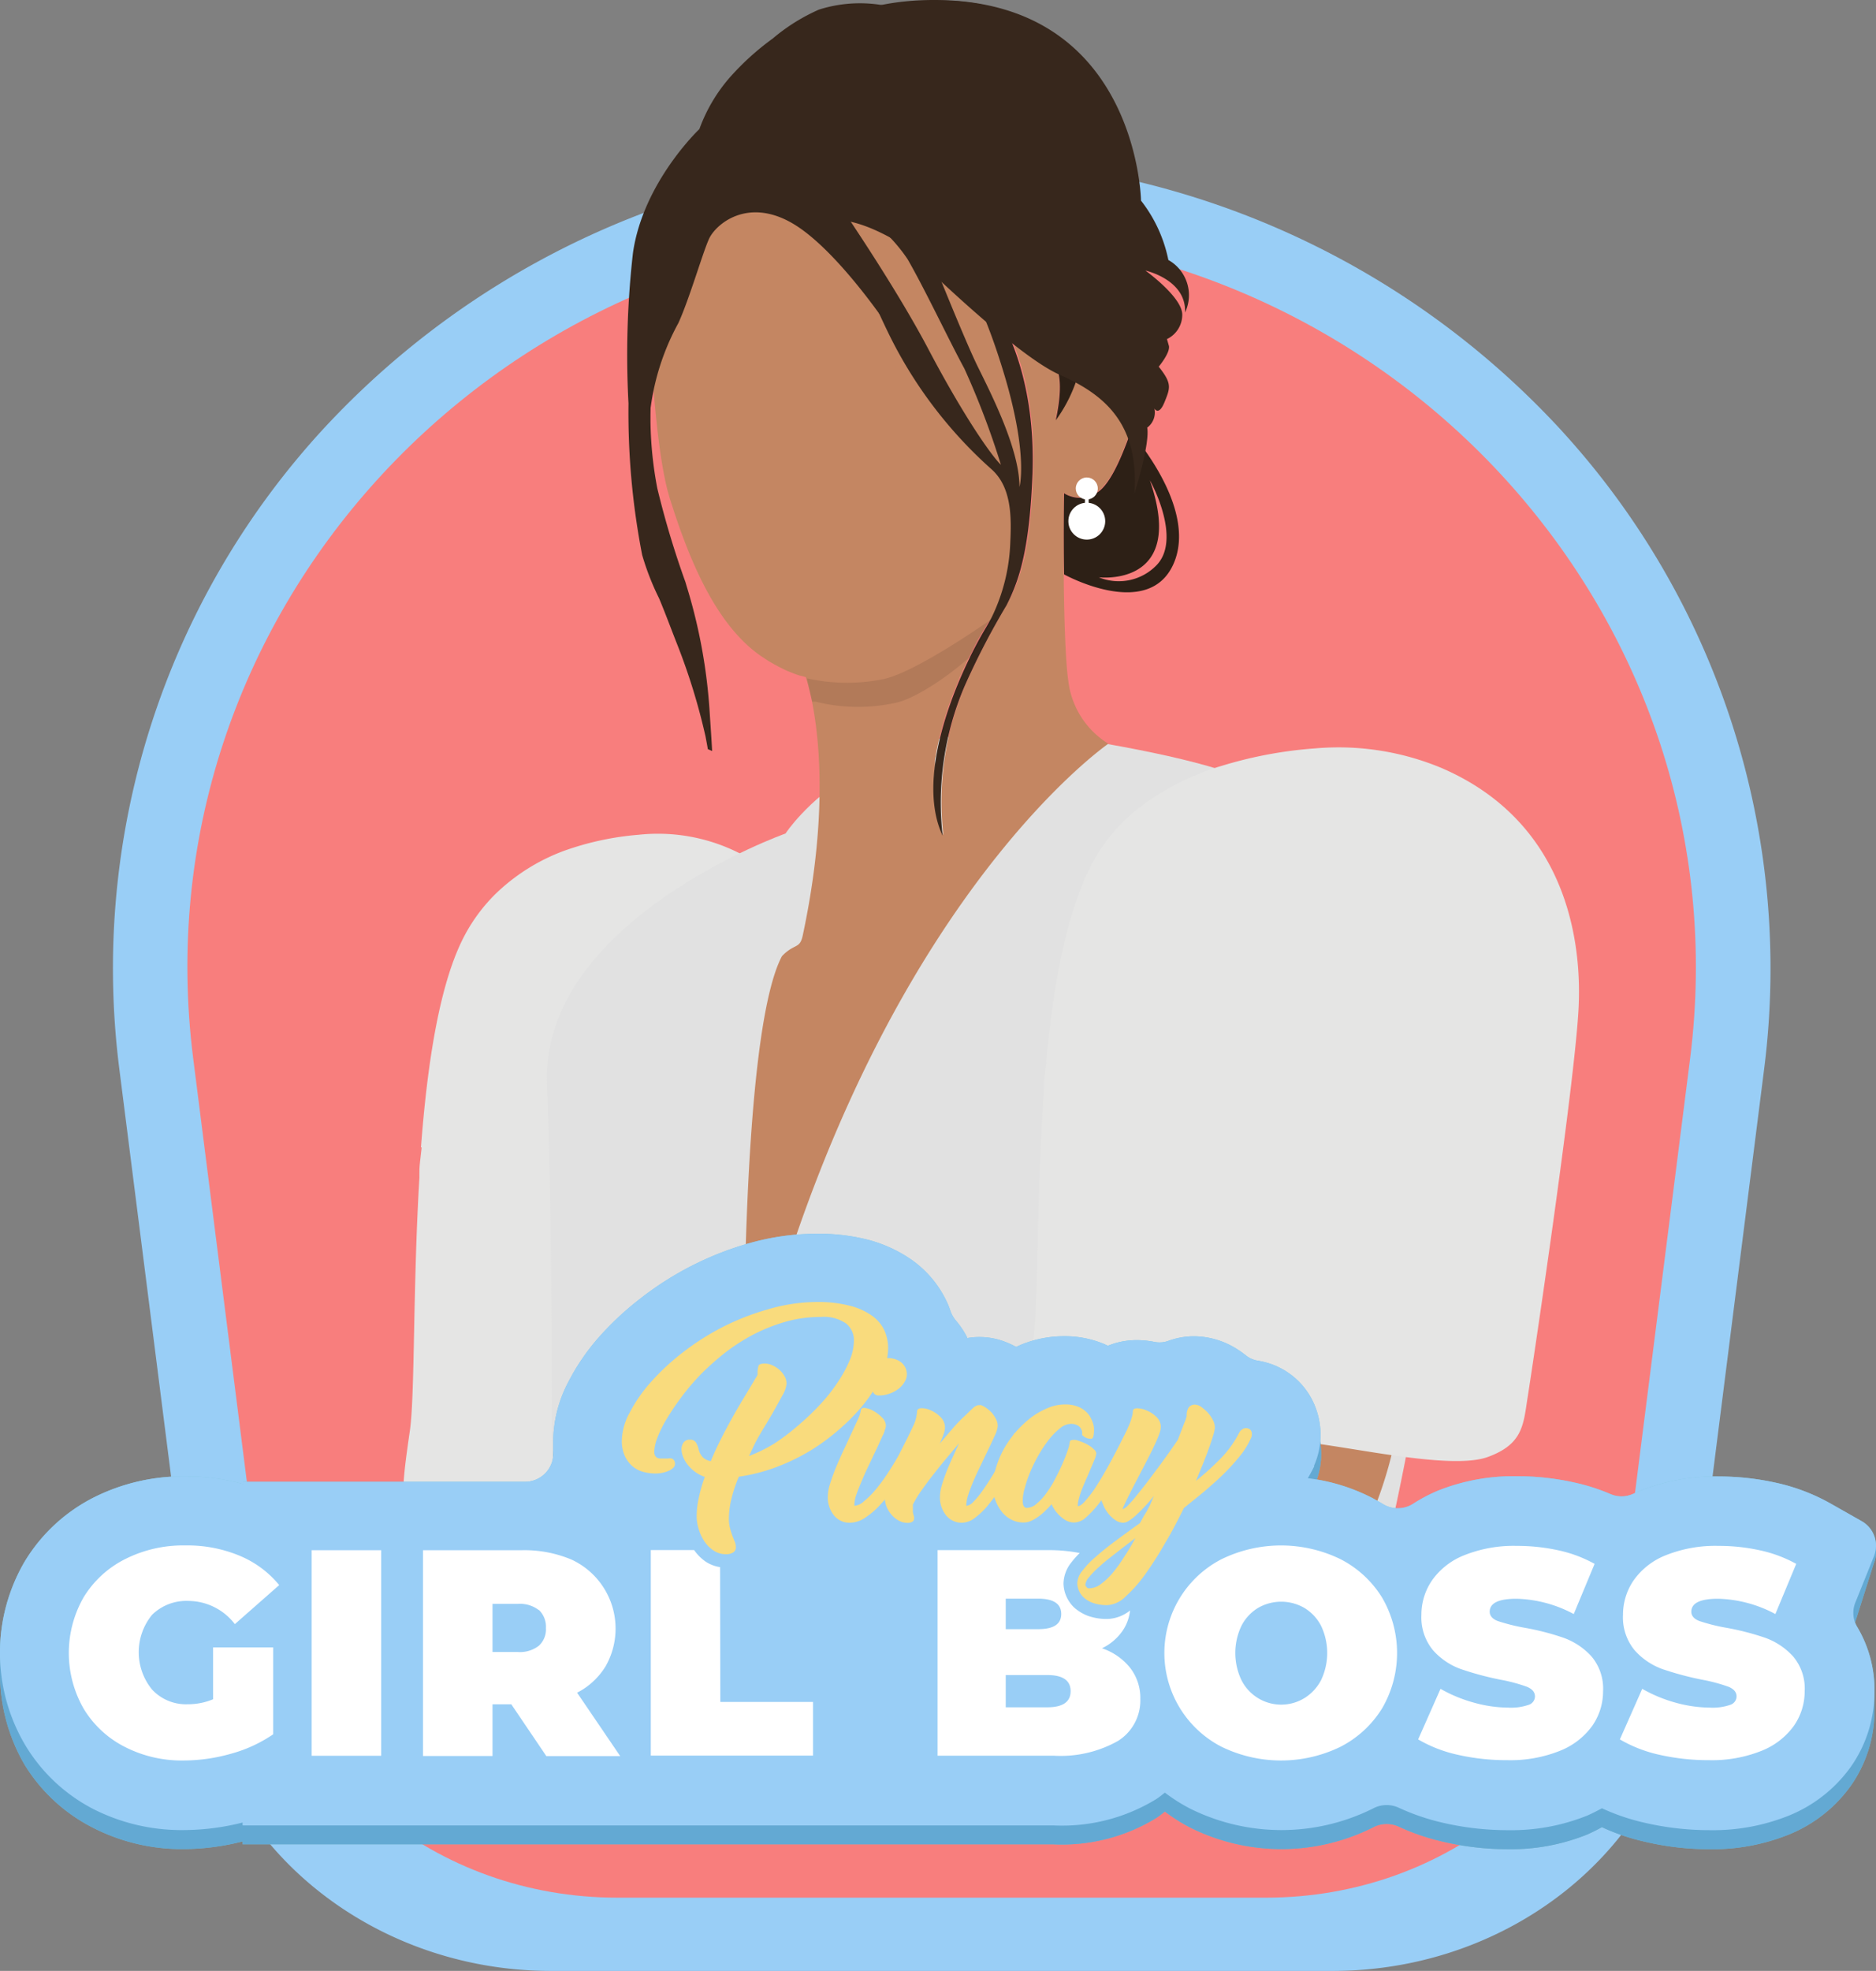 <svg xmlns="http://www.w3.org/2000/svg" width="167.019" height="175.363" viewBox="0 0 167.019 175.363">
  <rect x="0" y="0" width="167.019" height="175.363" fill="#808080" stroke="none"/>
  <g id="PGN_Logo_Main" data-name="PGN Logo_Main" transform="translate(-0.011 0.005)">
    <g id="Layer_1" data-name="Layer 1" transform="translate(0.011 -0.005)">
      <path id="Path_414" data-name="Path 414" d="M138.824,37.983a74.991,74.991,0,0,0-110.569,0A70.855,70.855,0,0,0,10.307,94.521l6.921,54.464c1.846,14.782,15.473,25.943,31.544,25.943h69.545c16.123,0,29.7-11.151,31.564-25.932l6.9-54.454a70.855,70.855,0,0,0-17.959-56.558Z" transform="translate(0.297 0.436)" fill="#99cef6"/>
      <path id="Path_415" data-name="Path 415" d="M112.214,168.209H54.449c-16.123,0-29.687-11.14-31.564-25.922L16.7,93.527C11.755,54.442,42.989,20,83.332,20h0c40.353,0,71.587,34.484,66.636,73.568l-6.189,48.76C141.912,157.068,128.347,168.209,112.214,168.209Z" transform="translate(0.499 0.636)" fill="#f87e7d"/>
      <path id="Path_416" data-name="Path 416" d="M63,123.3l-2.95,14.256H38.392a91.052,91.052,0,0,0,1.032-9.923L38,125.167Z" transform="translate(1.187 3.892)" fill="#c48662"/>
      <path id="Path_417" data-name="Path 417" d="M74.719,95.16c-.309,7.025-3.342,31.977-3.652,34.442s-.309,4.229-2.878,5.385c-2.063.908-6.622-.093-10.46-.846-1.032-.2-1.981-.382-2.826-.5-2.331-.34-7.52-.32-11.862-.34a51.729,51.729,0,0,1-6.715-.237c-1.857-.485-1.785-2.125-.928-7.994.464-3.167.268-12.791.856-22.59a2.249,2.249,0,0,1,0-.248.887.887,0,0,1,0-.165c0-.062,0-.113,0-.186,0-.444.1-1.135.2-2.063h-.062c.567-7.489,1.661-14.751,3.94-18.959a15.2,15.2,0,0,1,2.63-3.528h0a17.453,17.453,0,0,1,6.189-3.909A25.871,25.871,0,0,1,55.791,72a16.05,16.05,0,0,1,9.129,1.733C73.884,78.522,74.987,89.136,74.719,95.16Z" transform="translate(1.087 2.272)" fill="#e5e5e4"/>
      <path id="Path_418" data-name="Path 418" d="M68.459,72.166S46.643,79.9,47.22,94.467c.65,16.5.382,44.985.382,44.985l73.506-.072s9.861-38.465,5.085-58.312c-9.572-12.223-14.709-14.534-32.524-17.453S68.459,72.166,68.459,72.166Z" transform="translate(1.477 1.995)" fill="#e1e1e1"/>
      <path id="Path_419" data-name="Path 419" d="M121.132,124.738a37.136,37.136,0,0,1-2.28,6.9c-.547,1.32-1.578,3.456-2.754,5.828H93.91c2.063-5.921,4.539-13.647,4.539-13.647a65.52,65.52,0,0,0,7.107.206c4.6,0,10.109,0,12.585.289C119.038,124.408,120.059,124.563,121.132,124.738Z" transform="translate(2.949 3.908)" fill="#c48662"/>
      <path id="Path_420" data-name="Path 420" d="M69.46,82.433c-.268,1.279-.712.681-1.857,1.867-3.868,7.324-3.373,41.168-3.373,41.168C74.546,80.577,96.662,65.4,96.662,65.4A7.623,7.623,0,0,1,93.1,59.822c-.279-1.846-.382-6.334-.413-9.531V43.07a2.661,2.661,0,0,0,2.826,0c1.124-.547,2.2-2.857,3.095-5.446a32.686,32.686,0,0,0,1.372-3.476,8.954,8.954,0,0,0,.34-1.888A25.788,25.788,0,0,1,94.609,30.2a10.233,10.233,0,0,0-.588,2.063,13.09,13.09,0,0,1-2.063,4.312c0-.165.8-3.291,0-4.828a7.221,7.221,0,0,1-.815-3.095h0a24.272,24.272,0,0,1-6.189-4.25c1.124,1.166,5.364,6.282,5.023,16.793-.206,6.53-1.032,9.366-2.311,11.77h0a66.782,66.782,0,0,0-3.744,7.221,26.366,26.366,0,0,0-1.95,13.338,10.253,10.253,0,0,1-.815-4.683,2.524,2.524,0,0,1,0-.279v-.392l.062-.64v-.547a1.3,1.3,0,0,1,.072-.454l.062-.413.155-.753c.072-.34.155-.67.248-1.032s.113-.444.175-.671l.248-.8h0l.217-.66c.1-.289.2-.567.3-.846s.206-.547.32-.815l.217-.547a1.723,1.723,0,0,0,.083-.206l.155-.361c.279-.64.557-1.248.846-1.826l.279-.567h0a20.866,20.866,0,0,1,1.155-2.063c.175-.3.351-.609.505-.918-3.352,2.558-7.7,4.858-9.872,5.3a14.555,14.555,0,0,1-6.7,0S72.689,67.311,69.46,82.433Z" transform="translate(2.013 0.774)" fill="#c48662"/>
      <path id="Path_421" data-name="Path 421" d="M94.4,28.346c1.929.237,3.848.33,5.8,2.919a8.4,8.4,0,0,1,.67,1.032m-13.606.846c-2.063-7.076-3.786-8.9-3.786-8.9L80.5,22c.093.237,3.095,7.819,4.312,10.253s3.744,7.324,3.744,10.666c0,0,.794-2.744-1.3-9.82Zm-3.59-.732C82.339,29.976,78,21.332,76.449,18.66a16.5,16.5,0,0,0-6.189-5.89s7.066,12.1,10.181,17.99,5.591,9.438,6.447,10.222a72.2,72.2,0,0,0-3.218-8.613Z" transform="translate(2.204 0.408)" fill="none"/>
      <path id="Path_422" data-name="Path 422" d="M88.34,47.921a16.432,16.432,0,0,1-1.63,6.6,32.225,32.225,0,0,1-9.872,5.312,12.378,12.378,0,0,1-6.7,0h0l-.464-.134-.268-.062-.3-.1-.609-.237-.34-.144-.4-.2c-.113-.062-.237-.113-.351-.186l-.186-.093h0l-.3-.175c-.155-.083-.32-.186-.474-.289l-.485-.32c-4.033-2.806-6.406-8.634-8.087-14-.815-2.589-1.3-7.334-1.589-11.532,0-1.434.093-2.868.227-4.3a22.126,22.126,0,0,1,2.507-8.046c1.155-2.218,2.579-4.673,5.158-5.333a5.24,5.24,0,0,1,5.075,1.444,28.553,28.553,0,0,1,5.446,7.448c1.176,2.063,2.063,4.322,3.167,6.457a39.269,39.269,0,0,0,8.809,11.347C88.474,43.041,88.443,45.7,88.34,47.921Z" transform="translate(1.763 0.463)" fill="#c48662"/>
      <path id="Path_423" data-name="Path 423" d="M68.5,17.568l6.189-2.238s6.932,6.695,7.221,6.9,2.393.392,2.744,1.981,3.095,7.1,3.548,9.036,1.155,9.872.887,10.46-5.261-1.454-5.261-1.454Z" transform="translate(2.148 0.488)" fill="#c48662"/>
      <path id="Path_424" data-name="Path 424" d="M61.09,64.58l.382.165" transform="translate(1.915 2.041)" fill="none"/>
      <path id="Path_425" data-name="Path 425" d="M86.928,40.942c-.856-.784-3.342-4.322-6.447-10.222S70.3,12.73,70.3,12.73a16.5,16.5,0,0,1,6.189,5.89c1.558,2.672,5.9,11.347,7.221,13.75A72.208,72.208,0,0,1,86.928,40.942Z" transform="translate(2.205 0.406)" fill="none"/>
      <path id="Path_426" data-name="Path 426" d="M88.246,42.641c0-3.363-2.507-8.252-3.724-10.728S80.3,21.9,80.21,21.66L83.181,23.9s1.681,1.826,3.786,8.9S88.246,42.641,88.246,42.641Z" transform="translate(2.517 0.688)" fill="none"/>
      <path id="Path_427" data-name="Path 427" d="M83.67,32.37C82.339,29.936,78,21.292,76.449,18.62a16.5,16.5,0,0,0-6.189-5.89s7.066,12.1,10.181,17.99,5.591,9.438,6.447,10.222A72.207,72.207,0,0,0,83.67,32.37Zm3.59.732c-2.063-7.076-3.786-8.9-3.786-8.9L80.5,21.962c.093.237,3.095,7.819,4.312,10.253s3.744,7.365,3.744,10.707C88.559,42.923,89.353,40.179,87.259,33.1Z" transform="translate(2.204 0.406)" fill="none"/>
      <path id="Path_428" data-name="Path 428" d="M99.238,16.008h0c-.959-2.383-.609-4.126-2.641-7.912C94.039,3.31,87.314-1.569,77.411.556a12.069,12.069,0,0,0-6.189.289A16.835,16.835,0,0,0,67.1,3.423a23.509,23.509,0,0,0-3.817,3.456,14.493,14.493,0,0,0-2.713,4.6s-5,4.714-5.911,11a80.461,80.461,0,0,0-.4,13.41,66.307,66.307,0,0,0,1.217,13.482,23.364,23.364,0,0,0,1.506,3.858c.547,1.3,1.032,2.62,1.547,3.93a55.619,55.619,0,0,1,2.589,8.366c.072.382.144.753.206,1.124l.382.165c-.062-1.145-.144-2.29-.217-3.414a48.151,48.151,0,0,0-2.063-11.285l-.1-.34a80.458,80.458,0,0,1-2.5-8.324,33.628,33.628,0,0,1-.609-5.931V32.77a11.347,11.347,0,0,1,.062-1.867,21.971,21.971,0,0,1,2.207-8.128c1.155-2.218,3.095-6.107,5.642-6.767A5.24,5.24,0,0,1,69.2,17.452a24.292,24.292,0,0,1,5.426,6.5c1.176,2.063,2.063,4.322,3.167,6.468A39.2,39.2,0,0,0,86.6,41.765c1.785,1.609,1.754,4.281,1.65,6.488a16.5,16.5,0,0,1-1.63,6.612c-.155.309-.33.619-.505.918-2.486,4.126-6.447,13.111-3.889,18.567a26.366,26.366,0,0,1,1.95-13.286,66.784,66.784,0,0,1,3.744-7.221h0c1.228-2.4,2.063-5.24,2.311-11.77.34-10.511-3.9-15.628-5.024-16.793a24.272,24.272,0,0,0,6.189,4.25h0l.65.289L94.586,30.9l.32.134A25.788,25.788,0,0,0,100.62,33.1h.206q.279,0,.5-.433M80.99,31.12c-3.095-5.89-8.252-13.338-8.252-13.338A14.668,14.668,0,0,1,79.1,23.043c1.547,2.672,3.724,7.293,5.054,9.727a72.205,72.205,0,0,1,3.26,8.572C86.581,40.558,84.1,37.02,80.99,31.12ZM87.768,33.5c2.094,7.076,1.3,9.82,1.3,9.82,0-3.363-2.507-8.252-3.724-10.728s-4.219-10.016-4.312-10.253L84,24.58S85.663,26.426,87.768,33.5Z" transform="translate(1.695 0.007)" fill="#37271c"/>
      <path id="Path_429" data-name="Path 429" d="M93.66,27.87c1.929.237,3.848.33,5.8,2.919a8.4,8.4,0,0,1,.67,1.032" transform="translate(2.941 0.884)" fill="none"/>
      <path id="Path_430" data-name="Path 430" d="M80.64,18.76c2.476,3.713,6.787,5.921,9.9,8.252a7,7,0,0,0,3.528,1.2" transform="translate(2.531 0.597)" fill="none"/>
      <path id="Path_431" data-name="Path 431" d="M80.52,5.91A47.925,47.925,0,0,1,88.69,10.8c4.188,3.095,7.221,4.425,8.737,4.776l1.032.248" transform="translate(2.527 0.192)" fill="none"/>
      <path id="Path_432" data-name="Path 432" d="M77.5,28.9s-4.714-7.128-8.727-9.438-6.818.124-7.4,1.423-1.733,5.312-2.723,7.479a21.507,21.507,0,0,0-2.641,10.955c.144,5.931-.33-6.014-.392-6.261s0-10.759,0-10.759,6.437-8.5,7.148-8.861,2.063-1.3,2.238-1.3,13.575,5.5,14.73,7.561a20.951,20.951,0,0,1,1.568,3.548s-5.436-4.374-8.985-4.033c0,0,3.311,2.734,3.9,4.5S77.5,28.9,77.5,28.9Z" transform="translate(1.741 0.388)" fill="#37271c"/>
      <path id="Path_433" data-name="Path 433" d="M97.772,37.26c-.908,2.589-1.981,4.9-3.095,5.446a2.661,2.661,0,0,1-2.826,0s-.062,3.4,0,7.221c0,0,7.458,4.126,9.727-.9S97.772,37.26,97.772,37.26ZM100.1,49.092a4.683,4.683,0,0,1-5.158,1.093s7.86.949,4.549-8.624C99.629,41.778,102.321,46.76,100.1,49.092Z" transform="translate(2.883 1.18)" fill="#2d2016"/>
      <path id="Path_434" data-name="Path 434" d="M93.728,30.064a10.234,10.234,0,0,0-.588,2.063l.268-2.2Z" transform="translate(2.925 0.949)" fill="none"/>
      <path id="Path_435" data-name="Path 435" d="M93.816,30.107l-.588,2.063a13.09,13.09,0,0,1-2.063,4.312c0-.165.8-3.291,0-4.828a7.221,7.221,0,0,1-.815-3.095l.65.289Z" transform="translate(2.837 0.905)" fill="#2d2016"/>
      <path id="Path_436" data-name="Path 436" d="M91.1,36.24h0" transform="translate(2.86 1.147)" fill="none"/>
      <path id="Path_437" data-name="Path 437" d="M68.06,15.337s5.158,0,8,3.012a17.506,17.506,0,0,0,4.508,3.775l6.189-2.342s0-5.24.217-6.189-1.6-2.476-1.939-2.744S84.812,9.818,80.552,9s-8.83-1.826-9.872-1.228S68.06,15.337,68.06,15.337Z" transform="translate(2.134 0.245)" fill="#37271c"/>
      <path id="Path_438" data-name="Path 438" d="M79.033,22.363s9.284,9.17,13.327,10.955,7.107,4.343,6.7,10.573c0,0,1.393-4.384,1.135-5.849a1.671,1.671,0,0,0,.64-1.7s.382.712.9-.567.681-1.65-.516-3.156c0,0,1.032-1.228.908-1.846l-.175-.609a2.393,2.393,0,0,0,1.362-2.177c0-1.558-3.28-3.92-3.28-3.92s3.662.8,3.528,3.734a3.59,3.59,0,0,0-1.485-4.673,12.636,12.636,0,0,0-2.434-5.281S99.354.341,81.745,0,61.93,16,61.93,16,74.009,10.945,79.033,22.363Z" transform="translate(1.941 0.005)" fill="#37271c"/>
      <path id="Path_439" data-name="Path 439" d="M86.2,53.33c-.155.279-.516,1.1-.691,1.372-.361.547-.753,1.186-1.145,1.888-2.507,2.269-5.374,3.992-6.87,4.27a15.7,15.7,0,0,1-6.581,0h0l-.454-.113h-.33c-.309-1.207-.474-2.063-.474-2.063h.072a16.339,16.339,0,0,0,6.7.062C78.562,58.323,82.915,55.62,86.2,53.33Z" transform="translate(2.184 1.686)" opacity="0.09"/>
      <path id="Path_440" data-name="Path 440" d="M137.758,87.772c-.382,7.025-4.126,31.977-4.518,34.442s-.382,4.229-3.559,5.385c-2.507.908-8.2-.093-12.946-.846-1.269-.2-2.455-.382-3.507-.5-2.878-.34-9.284-.32-14.689-.34a76.126,76.126,0,0,1-8.252-.237c-2.311-.485-2.218-2.063-1.155-7.994.578-3.167.33-12.791,1.032-22.59a2.256,2.256,0,0,1,0-.248V94.5c0-.444.124-1.135.237-2.063h-.041c.7-7.489,2.063-14.74,4.879-18.959a15.865,15.865,0,0,1,3.249-3.528h0a23,23,0,0,1,7.685-3.9,37.434,37.434,0,0,1,8.149-1.5,23.849,23.849,0,0,1,11.285,1.764C136.726,71.134,138.088,81.748,137.758,87.772Z" transform="translate(2.776 2.037)" fill="#e5e5e4"/>
      <circle id="Ellipse_11" data-name="Ellipse 11" cx="0.98" cy="0.98" r="0.98" transform="translate(95.776 42.483)" fill="#fff"/>
      <rect id="Rectangle_63" data-name="Rectangle 63" width="0.33" height="1.537" transform="translate(96.591 43.958)" fill="#fff"/>
      <circle id="Ellipse_12" data-name="Ellipse 12" cx="1.64" cy="1.64" r="1.64" transform="translate(95.116 44.732)" fill="#fff"/>
      <path id="Path_441" data-name="Path 441" d="M166.838,135.682a2.527,2.527,0,0,0-1.093-3.167l-2.785-.433a17.536,17.536,0,0,0-4.889-1.846,23.518,23.518,0,0,0-5.034-.547,18.2,18.2,0,0,0-7.056,1.289l-.6.268a2.445,2.445,0,0,1-2.011,0,17.73,17.73,0,0,0-3.26-1.032,23.446,23.446,0,0,0-4.982-.557,18.2,18.2,0,0,0-7.056,1.289,14.443,14.443,0,0,0-2.207,1.166,2.527,2.527,0,0,1-2.713,0c-.289-.175-.588-.34-.887-.5a16.937,16.937,0,0,0-5.766-1.785q.309-.547.557-1.032v-.093a6.777,6.777,0,0,0,.227-4.879,6.54,6.54,0,0,0-4.126-4.126,7.158,7.158,0,0,0-1.124-.279,2.331,2.331,0,0,1-1.032-.444,6.811,6.811,0,0,0-.7-.516,7.221,7.221,0,0,0-3.909-1.207,6.705,6.705,0,0,0-2.362.423,2.29,2.29,0,0,1-1.207.072,7.974,7.974,0,0,0-1.558-.155,6.777,6.777,0,0,0-2.568.5l-.516-.227a9.108,9.108,0,0,0-3.394-.619,10.078,10.078,0,0,0-3.868.774l-.392.175a7.593,7.593,0,0,0-.928-.433,6.561,6.561,0,0,0-2.352-.444h-.083a5.933,5.933,0,0,0-1.032.093l-.062-.144a7.365,7.365,0,0,0-.928-1.382,2.806,2.806,0,0,1-.5-.846,7.219,7.219,0,0,0-.371-.928,9.511,9.511,0,0,0-3.095-3.662,12.275,12.275,0,0,0-4-1.815,17.824,17.824,0,0,0-4.456-.505,21.861,21.861,0,0,0-5.979.834,28.2,28.2,0,0,0-9.721,4.932,26.674,26.674,0,0,0-3.672,3.425,19.382,19.382,0,0,0-2.734,3.992,11.5,11.5,0,0,0-1.351,5.23v.887a2.527,2.527,0,0,1-2.558,2.775H21.662v.268a19.228,19.228,0,0,0-5.158-.681,17.536,17.536,0,0,0-8.159,1.9,15.132,15.132,0,0,0-6.127,5.673,16.092,16.092,0,0,0,0,16.267,15.184,15.184,0,0,0,6.034,5.56,17.329,17.329,0,0,0,8.1,1.919,21.6,21.6,0,0,0,5.261-.681v.258H93.816a16.05,16.05,0,0,0,9.15-2.352c.268-.175.505-.371.753-.567a15.39,15.39,0,0,0,2.228,1.413,18.175,18.175,0,0,0,16.3,0h0a2.569,2.569,0,0,1,2.311-.062,19.764,19.764,0,0,0,3.868,1.32,25.034,25.034,0,0,0,5.838.681,18.093,18.093,0,0,0,7.087-1.32c.444-.2.866-.413,1.279-.64a18.845,18.845,0,0,0,3.755,1.279,25.036,25.036,0,0,0,5.838.681,18.092,18.092,0,0,0,7.087-1.32,12.574,12.574,0,0,0,5.519-4.384,11.584,11.584,0,0,0,2.063-6.612,10.913,10.913,0,0,0-1.537-5.777,2.445,2.445,0,0,1-.144-2.218Z" transform="translate(-0.011 3.413)" fill="#7cb7c8"/>
      <path id="Path_442" data-name="Path 442" d="M166.838,135.138a2.517,2.517,0,0,0-1.093-3.156l-2.785-1.578a17.536,17.536,0,0,0-4.889-1.846,23.517,23.517,0,0,0-5.034-.547,18.2,18.2,0,0,0-7.056,1.289l-.6.268a2.486,2.486,0,0,1-2.011,0,17.733,17.733,0,0,0-3.26-1.032,23.445,23.445,0,0,0-5.034-.547,18.2,18.2,0,0,0-7.056,1.289,14.445,14.445,0,0,0-2.207,1.166,2.527,2.527,0,0,1-2.713,0c-.289-.175-.588-.34-.887-.505a16.917,16.917,0,0,0-5.766-1.774q.309-.536.557-1.032v-.093a6.777,6.777,0,0,0,.227-4.879,6.54,6.54,0,0,0-4.126-4.178,7.16,7.16,0,0,0-1.124-.278,2.228,2.228,0,0,1-1.032-.454c-.227-.175-.454-.351-.7-.505a7.221,7.221,0,0,0-3.909-1.207,6.7,6.7,0,0,0-2.362.423,2.29,2.29,0,0,1-1.207.072,7.973,7.973,0,0,0-1.558-.155,6.777,6.777,0,0,0-2.568.5c-.165-.072-.33-.165-.516-.227a9.108,9.108,0,0,0-3.394-.619,10.077,10.077,0,0,0-3.868.774l-.392.175a7.594,7.594,0,0,0-.928-.433,6.344,6.344,0,0,0-2.352-.444h-.031a5.934,5.934,0,0,0-1.032.093l-.062-.144a7.365,7.365,0,0,0-.928-1.382,2.806,2.806,0,0,1-.5-.846,7.219,7.219,0,0,0-.371-.928,9.511,9.511,0,0,0-3.095-3.662,12.275,12.275,0,0,0-4-1.815,17.824,17.824,0,0,0-4.456-.505,21.861,21.861,0,0,0-5.979.834,28.2,28.2,0,0,0-9.721,4.932A26.676,26.676,0,0,0,53.35,115.6a19.383,19.383,0,0,0-2.734,3.992,11.5,11.5,0,0,0-1.351,5.23v.887a2.527,2.527,0,0,1-2.558,2.775H21.662v.2A19.228,19.228,0,0,0,16.5,128a17.691,17.691,0,0,0-8.159,1.888,15.225,15.225,0,0,0-6.127,5.684,16.092,16.092,0,0,0,0,16.267,15.184,15.184,0,0,0,6.034,5.725,17.33,17.33,0,0,0,8.1,1.908,21.578,21.578,0,0,0,5.261-.671v.258H93.816a16.05,16.05,0,0,0,9.15-2.352c.268-.175.505-.371.753-.567a15.39,15.39,0,0,0,2.228,1.413,18.268,18.268,0,0,0,16.3,0h0a2.569,2.569,0,0,1,2.311-.062,19.764,19.764,0,0,0,3.868,1.32,25.591,25.591,0,0,0,5.838.67,18.092,18.092,0,0,0,7.087-1.31c.444-.2.866-.413,1.279-.64a18.847,18.847,0,0,0,3.755,1.279,25.591,25.591,0,0,0,5.838.67,18.093,18.093,0,0,0,7.087-1.31,12.574,12.574,0,0,0,5.519-4.384,11.584,11.584,0,0,0,2.063-6.612,10.913,10.913,0,0,0-1.537-5.777,2.445,2.445,0,0,1-.144-2.218Z" transform="translate(-0.011 3.359)" fill="#82c7e0"/>
      <path id="Path_443" data-name="Path 443" d="M71.02,112.3a11.348,11.348,0,0,1,2.9.32,5.859,5.859,0,0,1,1.981.866,3.394,3.394,0,0,1,1.135,1.3,3.816,3.816,0,0,1,.351,1.65,5.786,5.786,0,0,1-.5,2.228,11.181,11.181,0,0,1-1.393,2.372,16.236,16.236,0,0,1-2.125,2.3,19.072,19.072,0,0,1-2.7,2.063,18.227,18.227,0,0,1-3.146,1.558,15.782,15.782,0,0,1-3.425.887,12.491,12.491,0,0,0-.65,1.929,7.676,7.676,0,0,0-.237,1.795,3.384,3.384,0,0,0,.124.939,7.541,7.541,0,0,0,.258.774h0l.175.433a1.2,1.2,0,0,1,.062.351.557.557,0,0,1-.206.5,1.186,1.186,0,0,1-.732.175,1.919,1.919,0,0,1-1.032-.32,2.878,2.878,0,0,1-.815-.8,4.271,4.271,0,0,1-.516-1.093,3.971,3.971,0,0,1-.186-1.166,7.664,7.664,0,0,1,.2-1.681,12.771,12.771,0,0,1,.526-1.816,3.373,3.373,0,0,1-.9-.475,3.476,3.476,0,0,1-.65-.64,2.754,2.754,0,0,1-.392-.691,1.97,1.97,0,0,1-.134-.629,1.032,1.032,0,0,1,.186-.629.629.629,0,0,1,.536-.248.588.588,0,0,1,.567.258,1.856,1.856,0,0,1,.237.6,2.063,2.063,0,0,0,.1.3,2.455,2.455,0,0,0,.186.309,1.155,1.155,0,0,0,.309.268,1.4,1.4,0,0,0,.485.175q.392-.949.866-1.888c.309-.619.629-1.217.949-1.795s.629-1.114.928-1.619l.784-1.3.464-.784a1.744,1.744,0,0,0,.175-.3v-.1a2.259,2.259,0,0,1,.072-.65c0-.165.237-.248.578-.248a1.723,1.723,0,0,1,.64.144,2.373,2.373,0,0,1,.629.392,2.126,2.126,0,0,1,.475.578,1.362,1.362,0,0,1,.186.691,2.579,2.579,0,0,1-.371,1.032q-.371.691-.928,1.671l-.526.887q-.248.4-.5.836c-.175.289-.34.588-.505.908L65.006,126a13,13,0,0,0,2.311-1.145,19.4,19.4,0,0,0,2.166-1.661,21.944,21.944,0,0,0,1.929-1.857,15.059,15.059,0,0,0,1.537-1.97,10.9,10.9,0,0,0,1.032-1.919,4.6,4.6,0,0,0,.361-1.712,1.888,1.888,0,0,0-.691-1.516,3.435,3.435,0,0,0-2.249-.588,11.233,11.233,0,0,0-3.095.413,15.367,15.367,0,0,0-2.806,1.093,17.235,17.235,0,0,0-2.517,1.589,24.6,24.6,0,0,0-2.177,1.908,20.919,20.919,0,0,0-1.774,2.063q-.714.946-1.331,1.96a10.739,10.739,0,0,0-.846,1.692,3.951,3.951,0,0,0-.289,1.248.794.794,0,0,0,.083.392.505.505,0,0,0,.206.186.9.9,0,0,0,.289.052h.67a.609.609,0,0,1,.309,0,.464.464,0,0,1,.206.165.588.588,0,0,1,.083.34.475.475,0,0,1-.144.309,1.31,1.31,0,0,1-.371.258,2.714,2.714,0,0,1-.557.186,2.816,2.816,0,0,1-.681.072,3.992,3.992,0,0,1-1.032-.134,2.465,2.465,0,0,1-.959-.475,2.692,2.692,0,0,1-.7-.9,3.218,3.218,0,0,1-.289-1.434,5.4,5.4,0,0,1,.691-2.455,13.265,13.265,0,0,1,1.877-2.713,20.7,20.7,0,0,1,2.837-2.641,22.446,22.446,0,0,1,3.559-2.269A22.206,22.206,0,0,1,66.7,112.95,15.7,15.7,0,0,1,71.02,112.3Z" transform="translate(1.681 3.545)" fill="#f9db7d"/>
      <path id="Path_444" data-name="Path 444" d="M78.908,123.793a.289.289,0,0,1,.268-.124,1.094,1.094,0,0,1,.392.072.856.856,0,0,1,.33.227.258.258,0,0,1,.083.279c-.113.258-.3.619-.557,1.093s-.536,1.032-.877,1.537-.712,1.124-1.124,1.712a14.129,14.129,0,0,1-1.279,1.578,6.951,6.951,0,0,1-1.351,1.166,2.465,2.465,0,0,1-1.351.454,1.754,1.754,0,0,1-1.424-.64,2.527,2.527,0,0,1-.557-1.723,3.724,3.724,0,0,1,.175-1.031c.124-.392.268-.825.454-1.289s.392-.939.619-1.434.454-.97.66-1.423l.722-1.558a3.147,3.147,0,0,0,.3-.856c0-.186.113-.278.351-.258a1.96,1.96,0,0,1,.763.258,3.2,3.2,0,0,1,.774.588,1.032,1.032,0,0,1,.351.753,1.166,1.166,0,0,1-.093.351,1.85,1.85,0,0,1-.227.567l-.309.7-.351.743c-.186.4-.392.825-.609,1.279s-.413.9-.588,1.32-.33.8-.454,1.155a3.094,3.094,0,0,0-.175.836v.155a1.382,1.382,0,0,0,.866-.413,7.519,7.519,0,0,0,1.032-1.031,15.724,15.724,0,0,0,1.032-1.393c.34-.516.65-1.032.939-1.5s.536-.928.743-1.32.361-.681.454-.866Zm-2.919-3.332a.505.505,0,0,1-.464-.237,1.032,1.032,0,0,1-.144-.6,3.177,3.177,0,0,1,.113-.763,4.343,4.343,0,0,1,.33-.815,2.889,2.889,0,0,1,.454-.65.712.712,0,0,1,.516-.258,2.176,2.176,0,0,1,.64.093,1.711,1.711,0,0,1,.547.279,1.434,1.434,0,0,1,.371.454,1.382,1.382,0,0,1,.144.629,1.29,1.29,0,0,1-.186.64,2.2,2.2,0,0,1-.516.609,2.94,2.94,0,0,1-.794.444,2.7,2.7,0,0,1-1.011.175Z" transform="translate(2.241 3.697)" fill="#f9db7d"/>
      <path id="Path_445" data-name="Path 445" d="M87.995,123.727a.949.949,0,0,1,.423-.413.6.6,0,0,1,.444,0,.536.536,0,0,1,.279.3.774.774,0,0,1-.072.567c-.113.227-.289.578-.505,1.032s-.485.97-.784,1.527a17.144,17.144,0,0,1-1.032,1.712,14.719,14.719,0,0,1-1.124,1.578,6.4,6.4,0,0,1-1.2,1.176,1.96,1.96,0,0,1-1.155.454,1.784,1.784,0,0,1-1.423-.64,2.527,2.527,0,0,1-.557-1.723,3.642,3.642,0,0,1,.144-.9c.1-.361.237-.753.392-1.166s.351-.856.557-1.32l.6-1.32-1.207,1.444c-.433.516-.836,1.032-1.217,1.516s-.712.959-1.032,1.4a10.572,10.572,0,0,0-.65,1.093v.4a.381.381,0,0,1,0,.124.506.506,0,0,0,0,.124h0a1.881,1.881,0,0,0,.093.382.774.774,0,0,1,0,.309.31.31,0,0,1-.175.206.784.784,0,0,1-.423.082,1.568,1.568,0,0,1-.681-.165,2.144,2.144,0,0,1-.64-.475,2.764,2.764,0,0,1-.485-.722,2.321,2.321,0,0,1-.186-.949,3.941,3.941,0,0,1,.134-1.032,8.169,8.169,0,0,1,.371-1.1c.155-.382.32-.763.516-1.155l.588-1.155c.33-.64.619-1.238.877-1.785a3.424,3.424,0,0,0,.382-1.362c0-.186.134-.289.382-.3a1.929,1.929,0,0,1,.866.2,2.8,2.8,0,0,1,.856.6,1.3,1.3,0,0,1,.382.928,1.816,1.816,0,0,1-.134.609,7.875,7.875,0,0,1-.34.825q.547-.65,1.083-1.269a13.305,13.305,0,0,1,1.032-1.093c.351-.32.588-.578.815-.774a1.031,1.031,0,0,1,.505-.3h.113a.32.32,0,0,1,.134,0,1.991,1.991,0,0,1,.474.258,3.238,3.238,0,0,1,.5.433,2.993,2.993,0,0,1,.371.567,1.361,1.361,0,0,1,.144.619,2.651,2.651,0,0,1-.289.887c-.186.423-.423.918-.691,1.475l-.619,1.289c-.217.444-.413.877-.588,1.289s-.32.8-.433,1.155a3.093,3.093,0,0,0-.175.856v.134a1.031,1.031,0,0,0,.629-.361,7.846,7.846,0,0,0,.8-.97c.279-.392.567-.835.867-1.32s.567-.959.815-1.444.5-.918.691-1.341.361-.743.464-1.032Z" transform="translate(2.397 3.825)" fill="#f9db7d"/>
      <path id="Path_446" data-name="Path 446" d="M85.76,128.216a5.086,5.086,0,0,1,.258-1.568,8.325,8.325,0,0,1,.691-1.6,9.335,9.335,0,0,1,2.393-2.744,6.705,6.705,0,0,1,1.485-.846,3.878,3.878,0,0,1,1.537-.32,2.981,2.981,0,0,1,1.124.186,2.239,2.239,0,0,1,.763.474,1.919,1.919,0,0,1,.454.64,2.578,2.578,0,0,1,.227.67,2.383,2.383,0,0,1,0,.588,1.156,1.156,0,0,1-.072.371h0a.2.2,0,0,1-.217.124,1,1,0,0,1-.629-.227c-.093-.062-.134-.113-.124-.144a1.149,1.149,0,0,0,0-.2.681.681,0,0,0-.1-.32.784.784,0,0,0-.309-.3,1.217,1.217,0,0,0-.629-.134,1.506,1.506,0,0,0-.9.371,5.912,5.912,0,0,0-.959.949,11.5,11.5,0,0,0-.908,1.331,13.77,13.77,0,0,0-.763,1.506,10.52,10.52,0,0,0-.516,1.475,4.22,4.22,0,0,0-.206,1.217c0,.413.124.629.371.629a1.382,1.382,0,0,0,.887-.392,4.9,4.9,0,0,0,.887-.98,9.388,9.388,0,0,0,.794-1.31q.371-.712.65-1.362c.186-.433.33-.815.433-1.135a3.147,3.147,0,0,0,.165-.65.186.186,0,0,1,.165-.2,1.031,1.031,0,0,1,.444,0,4.7,4.7,0,0,1,.567.2,3.4,3.4,0,0,1,.578.3,2.206,2.206,0,0,1,.433.351.526.526,0,0,1,.175.32,1.846,1.846,0,0,1-.186.629c-.124.3-.268.629-.433,1.032s-.237.526-.351.8-.237.557-.34.825a6.908,6.908,0,0,0-.237.753,2.362,2.362,0,0,0-.1.578v.083c.165,0,.371-.134.619-.413a10.6,10.6,0,0,0,.815-1.031c.289-.433.578-.9.877-1.413s.578-1.031.846-1.5.5-.918.691-1.31l.433-.866a.279.279,0,0,1,.279-.144,1.115,1.115,0,0,1,.392.083.877.877,0,0,1,.32.217.258.258,0,0,1,.083.278c-.1.237-.279.588-.516,1.032s-.516,1.032-.836,1.537-.66,1.135-1.032,1.723A19.013,19.013,0,0,1,95.106,130a8.842,8.842,0,0,1-1.1,1.176,1.62,1.62,0,0,1-1.032.464,1.516,1.516,0,0,1-.887-.258,3.279,3.279,0,0,1-.629-.547,2.826,2.826,0,0,1-.526-.825c-.144.165-.3.34-.5.526a4.962,4.962,0,0,1-.6.526,3.869,3.869,0,0,1-.681.413,1.62,1.62,0,0,1-.7.165,2.269,2.269,0,0,1-1.2-.309,2.486,2.486,0,0,1-.866-.8,3.785,3.785,0,0,1-.536-1.1,4.271,4.271,0,0,1-.093-1.207Z" transform="translate(2.692 3.823)" fill="#f9db7d"/>
      <path id="Path_447" data-name="Path 447" d="M107.38,123.7a.835.835,0,0,1,.413-.413.578.578,0,0,1,.433,0,.433.433,0,0,1,.279.3.8.8,0,0,1-.062.567,6.818,6.818,0,0,1-.918,1.5,18.567,18.567,0,0,1-1.393,1.558c-.526.526-1.093,1.031-1.723,1.568s-1.269,1.032-1.929,1.578c-.516,1.032-1.032,2.063-1.661,3.095a30.387,30.387,0,0,1-1.774,2.785,11.956,11.956,0,0,1-1.754,1.991,2.5,2.5,0,0,1-1.609.763,3.693,3.693,0,0,1-1.31-.2,2.342,2.342,0,0,1-.836-.505,1.826,1.826,0,0,1-.547-1.238,1.857,1.857,0,0,1,.444-1.1,8.045,8.045,0,0,1,1.217-1.269c.516-.454,1.1-.928,1.774-1.423s1.393-1.032,2.146-1.558l.34-.629.217-.351a1.69,1.69,0,0,0,.124-.227l.124-.227a2.505,2.505,0,0,0,.165-.361c.072-.144.155-.361.279-.629-.268.33-.536.64-.794.918s-.516.536-.753.753a3.827,3.827,0,0,1-.65.516,1.031,1.031,0,0,1-.516.2,1.258,1.258,0,0,1-.763-.258,2.8,2.8,0,0,1-.639-.619,2.92,2.92,0,0,1-.433-.784,2.063,2.063,0,0,1-.206-.743,4.044,4.044,0,0,1,.144-1.032,9.282,9.282,0,0,1,.371-1.1q.248-.557.526-1.145l.588-1.135c.155-.3.3-.609.454-.9s.289-.588.4-.856a4.54,4.54,0,0,0,.278-.753,2.064,2.064,0,0,0,.113-.588c0-.175.124-.268.382-.268a2.166,2.166,0,0,1,.856.2,2.589,2.589,0,0,1,.856.567,1.207,1.207,0,0,1,.392.9,2.064,2.064,0,0,1-.134.609c-.093.248-.206.536-.351.846s-.309.66-.5,1.032-.382.743-.578,1.124l-.7,1.341c-.227.433-.423.825-.6,1.176s-.309.64-.413.856-.134.32-.093.32a1.33,1.33,0,0,0,.454-.34,11.049,11.049,0,0,0,.774-.887c.289-.361.619-.763.97-1.228s.681-.908,1.032-1.372l.939-1.3.712-1.032.578-1.5a3.846,3.846,0,0,0,.217-.629,1.248,1.248,0,0,1,.186-.774.681.681,0,0,1,.547-.237,1.032,1.032,0,0,1,.557.2,4.311,4.311,0,0,1,.578.505,3.187,3.187,0,0,1,.454.65,1.506,1.506,0,0,1,.186.681,3.229,3.229,0,0,1-.134.65c-.093.3-.206.66-.361,1.093s-.33.9-.536,1.413-.423,1.032-.65,1.589a24.209,24.209,0,0,0,2.269-2.063,9.284,9.284,0,0,0,1.527-2.125ZM94.032,137.5a1.743,1.743,0,0,0,1.032-.361,6.282,6.282,0,0,0,1.032-.959,13.117,13.117,0,0,0,1.031-1.424,20,20,0,0,0,1.032-1.723q-.928.7-1.733,1.331c-.547.423-1.032.8-1.424,1.166a7.428,7.428,0,0,0-.949.959,1.238,1.238,0,0,0-.351.722C93.815,137.428,93.9,137.5,94.032,137.5Z" transform="translate(2.92 3.823)" fill="#f9db7d"/>
      <path id="Path_448" data-name="Path 448" d="M18.792,142.367h5.354V150.1a12.378,12.378,0,0,1-3.765,1.733,15.472,15.472,0,0,1-4.209.6,11.1,11.1,0,0,1-5.25-1.217,9.057,9.057,0,0,1-3.652-3.394,9.964,9.964,0,0,1,0-9.913,9.108,9.108,0,0,1,3.693-3.394,11.449,11.449,0,0,1,5.354-1.217,12.079,12.079,0,0,1,4.817.908,9.046,9.046,0,0,1,3.548,2.62L20.732,140.3a5.24,5.24,0,0,0-4.126-2.063,4.353,4.353,0,0,0-3.239,1.228,5.25,5.25,0,0,0,0,6.664,4.126,4.126,0,0,0,3.177,1.3,5.787,5.787,0,0,0,2.249-.444Z" transform="translate(0.177 4.207)" fill="#fff"/>
      <path id="Path_449" data-name="Path 449" d="M26.91,133.71H33.1V152H26.91Z" transform="translate(0.837 4.22)" fill="#fff"/>
      <path id="Path_450" data-name="Path 450" d="M44.38,147.419H42.709v4.6H36.52V133.71h8.809a10.81,10.81,0,0,1,4.415.836,6.767,6.767,0,0,1,3.033,9.49,6.364,6.364,0,0,1-2.538,2.352l3.837,5.642H47.5Zm2.455-8.376a2.744,2.744,0,0,0-1.877-.557H42.709v4.281h2.249a2.744,2.744,0,0,0,1.877-.557,1.98,1.98,0,0,0,.629-1.578,2.063,2.063,0,0,0-.629-1.609Z" transform="translate(1.14 4.22)" fill="#fff"/>
      <path id="Path_451" data-name="Path 451" d="M105.585,151.207a9.387,9.387,0,0,1,0-16.68,12.089,12.089,0,0,1,10.614,0,9.366,9.366,0,0,1,3.693,3.414,9.779,9.779,0,0,1,0,9.851,9.366,9.366,0,0,1-3.693,3.414,12.089,12.089,0,0,1-10.614,0Zm7.386-4.322a4.126,4.126,0,0,0,1.485-1.6,5.622,5.622,0,0,0,0-4.838,4.023,4.023,0,0,0-1.485-1.589,4.126,4.126,0,0,0-4.126,0,4,4,0,0,0-1.475,1.589,5.622,5.622,0,0,0,0,4.838,3.963,3.963,0,0,0,5.6,1.6Z" transform="translate(3.157 4.207)" fill="#fff"/>
      <path id="Path_452" data-name="Path 452" d="M125.958,151.928a12.132,12.132,0,0,1-3.548-1.372l1.991-4.5a12.74,12.74,0,0,0,2.93,1.217,11.594,11.594,0,0,0,3.095.454,4.786,4.786,0,0,0,1.826-.248.794.794,0,0,0,.557-.743c0-.392-.248-.67-.722-.866a14.886,14.886,0,0,0-2.362-.629,27.074,27.074,0,0,1-3.528-.949,6.035,6.035,0,0,1-2.465-1.671,4.59,4.59,0,0,1-1.032-3.156,5.4,5.4,0,0,1,.97-3.095,6.354,6.354,0,0,1,2.888-2.218,11.862,11.862,0,0,1,4.662-.815,17.112,17.112,0,0,1,3.7.4,11.707,11.707,0,0,1,3.2,1.2l-1.857,4.466a11.347,11.347,0,0,0-5.1-1.362c-1.589,0-2.383.382-2.383,1.155,0,.361.237.64.712.825a17.28,17.28,0,0,0,2.321.588,22.887,22.887,0,0,1,3.528.9,6.189,6.189,0,0,1,2.5,1.661,4.425,4.425,0,0,1,1.032,3.095,5.364,5.364,0,0,1-.97,3.095,6.5,6.5,0,0,1-2.888,2.218,11.852,11.852,0,0,1-4.662.825,19.661,19.661,0,0,1-4.394-.474Z" transform="translate(3.847 4.208)" fill="#fff"/>
      <path id="Path_453" data-name="Path 453" d="M143.358,151.928a12.173,12.173,0,0,1-3.538-1.372l1.991-4.5a12.851,12.851,0,0,0,2.919,1.217,11.728,11.728,0,0,0,3.095.454,4.786,4.786,0,0,0,1.826-.248.794.794,0,0,0,.557-.743c0-.392-.248-.67-.722-.866a15.215,15.215,0,0,0-2.362-.629,27.743,27.743,0,0,1-3.538-.949,6.075,6.075,0,0,1-2.455-1.671,4.59,4.59,0,0,1-1.032-3.156,5.4,5.4,0,0,1,.97-3.095,6.354,6.354,0,0,1,2.888-2.218,11.863,11.863,0,0,1,4.663-.815,16.948,16.948,0,0,1,3.693.4,11.779,11.779,0,0,1,3.208,1.2l-1.857,4.466a11.347,11.347,0,0,0-5.1-1.362c-1.589,0-2.383.382-2.383,1.155,0,.361.237.64.712.825a16.507,16.507,0,0,0,2.321.588,23.517,23.517,0,0,1,3.528.9,6.189,6.189,0,0,1,2.5,1.661,4.425,4.425,0,0,1,1.032,3.095,5.364,5.364,0,0,1-.97,3.095,6.5,6.5,0,0,1-2.888,2.218,11.852,11.852,0,0,1-4.662.825A19.826,19.826,0,0,1,143.358,151.928Z" transform="translate(4.396 4.208)" fill="#fff"/>
      <path id="Path_454" data-name="Path 454" d="M95.567,142.437a4.673,4.673,0,0,0,1.9-1.65,3.961,3.961,0,0,0,.6-1.712,3.383,3.383,0,0,1-2,.753,4.961,4.961,0,0,1-1.754-.279,3.93,3.93,0,0,1-1.248-.763,3.094,3.094,0,0,1-.722-1.1,2.97,2.97,0,0,1-.2-1.032,3.1,3.1,0,0,1,.691-1.846,7.8,7.8,0,0,1,.753-.846,14.275,14.275,0,0,0-2.878-.258H80.93v18.289H91.245a10.408,10.408,0,0,0,5.746-1.31,4.25,4.25,0,0,0,1.991-3.734,4.363,4.363,0,0,0-.9-2.764A5.405,5.405,0,0,0,95.567,142.437ZM87,138.022h2.878q2.063,0,2.063,1.362c0,.9-.67,1.351-2.063,1.351H87Zm3.713,9.665H87V144.82h3.713c1.362,0,2.063.475,2.063,1.434S92.07,147.687,90.709,147.687Z" transform="translate(2.54 4.219)" fill="#fff"/>
      <path id="Path_455" data-name="Path 455" d="M62.348,135.216a3.167,3.167,0,0,1-1.279-.485,4.127,4.127,0,0,1-1.032-1.032H56.18v18.289H70.621v-4.776H62.369Z" transform="translate(1.76 4.219)" fill="#fff"/>
      <path id="Path_456" data-name="Path 456" d="M166.838,135.682a2.527,2.527,0,0,0-1.093-3.167l-2.785-.433a17.536,17.536,0,0,0-4.889-1.846,23.518,23.518,0,0,0-5.034-.547,18.2,18.2,0,0,0-7.056,1.289l-.6.268a2.445,2.445,0,0,1-2.011,0,17.73,17.73,0,0,0-3.26-1.032,23.446,23.446,0,0,0-4.982-.557,18.2,18.2,0,0,0-7.056,1.289,14.443,14.443,0,0,0-2.207,1.166,2.527,2.527,0,0,1-2.713,0c-.289-.175-.588-.34-.887-.5a16.937,16.937,0,0,0-5.766-1.785q.309-.547.557-1.032v-.093a6.777,6.777,0,0,0,.227-4.879,6.54,6.54,0,0,0-4.126-4.126,7.158,7.158,0,0,0-1.124-.279,2.331,2.331,0,0,1-1.032-.444,6.811,6.811,0,0,0-.7-.516,7.221,7.221,0,0,0-3.909-1.207,6.705,6.705,0,0,0-2.362.423,2.29,2.29,0,0,1-1.207.072,7.974,7.974,0,0,0-1.558-.155,6.777,6.777,0,0,0-2.568.5l-.516-.227a9.108,9.108,0,0,0-3.394-.619,10.078,10.078,0,0,0-3.868.774l-.392.175a7.593,7.593,0,0,0-.928-.433,6.561,6.561,0,0,0-2.352-.444h-.083a5.933,5.933,0,0,0-1.032.093l-.062-.144a7.365,7.365,0,0,0-.928-1.382,2.806,2.806,0,0,1-.5-.846,7.219,7.219,0,0,0-.371-.928,9.511,9.511,0,0,0-3.095-3.662,12.275,12.275,0,0,0-4-1.815,17.824,17.824,0,0,0-4.456-.505,21.861,21.861,0,0,0-5.979.834,28.2,28.2,0,0,0-9.721,4.932,26.674,26.674,0,0,0-3.672,3.425,19.382,19.382,0,0,0-2.734,3.992,11.5,11.5,0,0,0-1.351,5.23v.887a2.527,2.527,0,0,1-2.558,2.775H21.662v.268a19.228,19.228,0,0,0-5.158-.681,17.536,17.536,0,0,0-8.159,1.9,15.132,15.132,0,0,0-6.127,5.673,16.092,16.092,0,0,0,0,16.267,15.184,15.184,0,0,0,6.034,5.56,17.329,17.329,0,0,0,8.1,1.919,21.6,21.6,0,0,0,5.261-.681v.258H93.816a16.05,16.05,0,0,0,9.15-2.352c.268-.175.505-.371.753-.567a15.39,15.39,0,0,0,2.228,1.413,18.175,18.175,0,0,0,16.3,0h0a2.569,2.569,0,0,1,2.311-.062,19.764,19.764,0,0,0,3.868,1.32,25.034,25.034,0,0,0,5.838.681,18.093,18.093,0,0,0,7.087-1.32c.444-.2.866-.413,1.279-.64a18.845,18.845,0,0,0,3.755,1.279,25.036,25.036,0,0,0,5.838.681,18.092,18.092,0,0,0,7.087-1.32,12.574,12.574,0,0,0,5.519-4.384,11.584,11.584,0,0,0,2.063-6.612,10.913,10.913,0,0,0-1.537-5.777,2.445,2.445,0,0,1-.144-2.218Z" transform="translate(-0.011 3.413)" fill="#63a9d3"/>
      <path id="Path_457" data-name="Path 457" d="M166.838,135.138a2.517,2.517,0,0,0-1.093-3.156l-2.785-1.578a17.536,17.536,0,0,0-4.889-1.846,23.517,23.517,0,0,0-5.034-.547,18.2,18.2,0,0,0-7.056,1.289l-.6.268a2.486,2.486,0,0,1-2.011,0,17.733,17.733,0,0,0-3.26-1.032,23.445,23.445,0,0,0-5.034-.547,18.2,18.2,0,0,0-7.056,1.289,14.445,14.445,0,0,0-2.207,1.166,2.527,2.527,0,0,1-2.713,0c-.289-.175-.588-.34-.887-.505a16.917,16.917,0,0,0-5.766-1.774q.309-.536.557-1.032v-.093a6.777,6.777,0,0,0,.227-4.879,6.54,6.54,0,0,0-4.126-4.178,7.16,7.16,0,0,0-1.124-.278,2.228,2.228,0,0,1-1.032-.454c-.227-.175-.454-.351-.7-.505a7.221,7.221,0,0,0-3.909-1.207,6.7,6.7,0,0,0-2.362.423,2.29,2.29,0,0,1-1.207.072,7.973,7.973,0,0,0-1.558-.155,6.777,6.777,0,0,0-2.568.5c-.165-.072-.33-.165-.516-.227a9.108,9.108,0,0,0-3.394-.619,10.077,10.077,0,0,0-3.868.774l-.392.175a7.594,7.594,0,0,0-.928-.433,6.344,6.344,0,0,0-2.352-.444h-.031a5.934,5.934,0,0,0-1.032.093l-.062-.144a7.365,7.365,0,0,0-.928-1.382,2.806,2.806,0,0,1-.5-.846,7.219,7.219,0,0,0-.371-.928,9.511,9.511,0,0,0-3.095-3.662,12.275,12.275,0,0,0-4-1.815,17.824,17.824,0,0,0-4.456-.505,21.861,21.861,0,0,0-5.979.834,28.2,28.2,0,0,0-9.721,4.932A26.676,26.676,0,0,0,53.35,115.6a19.383,19.383,0,0,0-2.734,3.992,11.5,11.5,0,0,0-1.351,5.23v.887a2.527,2.527,0,0,1-2.558,2.775H21.662v.2A19.228,19.228,0,0,0,16.5,128a17.691,17.691,0,0,0-8.159,1.888,15.225,15.225,0,0,0-6.127,5.684,16.092,16.092,0,0,0,0,16.267,15.184,15.184,0,0,0,6.034,5.725,17.33,17.33,0,0,0,8.1,1.908,21.578,21.578,0,0,0,5.261-.671v.258H93.816a16.05,16.05,0,0,0,9.15-2.352c.268-.175.505-.371.753-.567a15.39,15.39,0,0,0,2.228,1.413,18.268,18.268,0,0,0,16.3,0h0a2.569,2.569,0,0,1,2.311-.062,19.764,19.764,0,0,0,3.868,1.32,25.591,25.591,0,0,0,5.838.67,18.092,18.092,0,0,0,7.087-1.31c.444-.2.866-.413,1.279-.64a18.847,18.847,0,0,0,3.755,1.279,25.591,25.591,0,0,0,5.838.67,18.093,18.093,0,0,0,7.087-1.31,12.574,12.574,0,0,0,5.519-4.384,11.584,11.584,0,0,0,2.063-6.612,10.913,10.913,0,0,0-1.537-5.777,2.445,2.445,0,0,1-.144-2.218Z" transform="translate(-0.011 3.359)" fill="#99cef6"/>
      <path id="Path_458" data-name="Path 458" d="M71.02,112.3a11.348,11.348,0,0,1,2.9.32,5.859,5.859,0,0,1,1.981.866,3.394,3.394,0,0,1,1.135,1.3,3.816,3.816,0,0,1,.351,1.65,5.786,5.786,0,0,1-.5,2.228,11.181,11.181,0,0,1-1.393,2.372,16.236,16.236,0,0,1-2.125,2.3,19.072,19.072,0,0,1-2.7,2.063,18.227,18.227,0,0,1-3.146,1.558,15.782,15.782,0,0,1-3.425.887,12.491,12.491,0,0,0-.65,1.929,7.676,7.676,0,0,0-.237,1.795,3.384,3.384,0,0,0,.124.939,7.541,7.541,0,0,0,.258.774h0l.175.433a1.2,1.2,0,0,1,.062.351.557.557,0,0,1-.206.5,1.186,1.186,0,0,1-.732.175,1.919,1.919,0,0,1-1.032-.32,2.878,2.878,0,0,1-.815-.8,4.271,4.271,0,0,1-.516-1.093,3.971,3.971,0,0,1-.186-1.166,7.664,7.664,0,0,1,.2-1.681,12.771,12.771,0,0,1,.526-1.816,3.373,3.373,0,0,1-.9-.475,3.476,3.476,0,0,1-.65-.64,2.754,2.754,0,0,1-.392-.691,1.97,1.97,0,0,1-.134-.629,1.032,1.032,0,0,1,.186-.629.629.629,0,0,1,.536-.248.588.588,0,0,1,.567.258,1.856,1.856,0,0,1,.237.6,2.063,2.063,0,0,0,.1.3,2.455,2.455,0,0,0,.186.309,1.155,1.155,0,0,0,.309.268,1.4,1.4,0,0,0,.485.175q.392-.949.866-1.888c.309-.619.629-1.217.949-1.795s.629-1.114.928-1.619l.784-1.3.464-.784a1.744,1.744,0,0,0,.175-.3v-.1a2.259,2.259,0,0,1,.072-.65c0-.165.237-.248.578-.248a1.723,1.723,0,0,1,.64.144,2.373,2.373,0,0,1,.629.392,2.126,2.126,0,0,1,.475.578,1.362,1.362,0,0,1,.186.691,2.579,2.579,0,0,1-.371,1.032q-.371.691-.928,1.671l-.526.887q-.248.4-.5.836c-.175.289-.34.588-.505.908L65.006,126a13,13,0,0,0,2.311-1.145,19.4,19.4,0,0,0,2.166-1.661,21.944,21.944,0,0,0,1.929-1.857,15.059,15.059,0,0,0,1.537-1.97,10.9,10.9,0,0,0,1.032-1.919,4.6,4.6,0,0,0,.361-1.712,1.888,1.888,0,0,0-.691-1.516,3.435,3.435,0,0,0-2.249-.588,11.233,11.233,0,0,0-3.095.413,15.367,15.367,0,0,0-2.806,1.093,17.235,17.235,0,0,0-2.517,1.589,24.6,24.6,0,0,0-2.177,1.908,20.919,20.919,0,0,0-1.774,2.063q-.714.946-1.331,1.96a10.739,10.739,0,0,0-.846,1.692,3.951,3.951,0,0,0-.289,1.248.794.794,0,0,0,.083.392.505.505,0,0,0,.206.186.9.9,0,0,0,.289.052h.67a.609.609,0,0,1,.309,0,.464.464,0,0,1,.206.165.588.588,0,0,1,.083.34.475.475,0,0,1-.144.309,1.31,1.31,0,0,1-.371.258,2.714,2.714,0,0,1-.557.186,2.816,2.816,0,0,1-.681.072,3.992,3.992,0,0,1-1.032-.134,2.465,2.465,0,0,1-.959-.475,2.692,2.692,0,0,1-.7-.9,3.218,3.218,0,0,1-.289-1.434,5.4,5.4,0,0,1,.691-2.455,13.265,13.265,0,0,1,1.877-2.713,20.7,20.7,0,0,1,2.837-2.641,22.446,22.446,0,0,1,3.559-2.269A22.206,22.206,0,0,1,66.7,112.95,15.7,15.7,0,0,1,71.02,112.3Z" transform="translate(1.681 3.545)" fill="#f9db7d"/>
      <path id="Path_459" data-name="Path 459" d="M78.908,123.793a.289.289,0,0,1,.268-.124,1.094,1.094,0,0,1,.392.072.856.856,0,0,1,.33.227.258.258,0,0,1,.083.279c-.113.258-.3.619-.557,1.093s-.536,1.032-.877,1.537-.712,1.124-1.124,1.712a14.129,14.129,0,0,1-1.279,1.578,6.951,6.951,0,0,1-1.351,1.166,2.465,2.465,0,0,1-1.351.454,1.754,1.754,0,0,1-1.424-.64,2.527,2.527,0,0,1-.557-1.723,3.724,3.724,0,0,1,.175-1.031c.124-.392.268-.825.454-1.289s.392-.939.619-1.434.454-.97.66-1.423l.722-1.558a3.147,3.147,0,0,0,.3-.856c0-.186.113-.278.351-.258a1.96,1.96,0,0,1,.763.258,3.2,3.2,0,0,1,.774.588,1.032,1.032,0,0,1,.351.753,1.166,1.166,0,0,1-.093.351,1.85,1.85,0,0,1-.227.567l-.309.7-.351.743c-.186.4-.392.825-.609,1.279s-.413.9-.588,1.32-.33.8-.454,1.155a3.094,3.094,0,0,0-.175.836v.155a1.382,1.382,0,0,0,.866-.413,7.519,7.519,0,0,0,1.032-1.031,15.724,15.724,0,0,0,1.032-1.393c.34-.516.65-1.032.939-1.5s.536-.928.743-1.32.361-.681.454-.866Zm-2.919-3.332a.505.505,0,0,1-.464-.237,1.032,1.032,0,0,1-.144-.6,3.177,3.177,0,0,1,.113-.763,4.343,4.343,0,0,1,.33-.815,2.889,2.889,0,0,1,.454-.65.712.712,0,0,1,.516-.258,2.176,2.176,0,0,1,.64.093,1.711,1.711,0,0,1,.547.279,1.434,1.434,0,0,1,.371.454,1.382,1.382,0,0,1,.144.629,1.29,1.29,0,0,1-.186.64,2.2,2.2,0,0,1-.516.609,2.94,2.94,0,0,1-.794.444,2.7,2.7,0,0,1-1.011.175Z" transform="translate(2.241 3.697)" fill="#f9db7d"/>
      <path id="Path_460" data-name="Path 460" d="M87.995,123.727a.949.949,0,0,1,.423-.413.6.6,0,0,1,.444,0,.536.536,0,0,1,.279.3.774.774,0,0,1-.072.567c-.113.227-.289.578-.505,1.032s-.485.97-.784,1.527a17.144,17.144,0,0,1-1.032,1.712,14.719,14.719,0,0,1-1.124,1.578,6.4,6.4,0,0,1-1.2,1.176,1.96,1.96,0,0,1-1.155.454,1.784,1.784,0,0,1-1.423-.64,2.527,2.527,0,0,1-.557-1.723,3.642,3.642,0,0,1,.144-.9c.1-.361.237-.753.392-1.166s.351-.856.557-1.32l.6-1.32-1.207,1.444c-.433.516-.836,1.032-1.217,1.516s-.712.959-1.032,1.4a10.572,10.572,0,0,0-.65,1.093v.4a.381.381,0,0,1,0,.124.506.506,0,0,0,0,.124h0a1.881,1.881,0,0,0,.093.382.774.774,0,0,1,0,.309.31.31,0,0,1-.175.206.784.784,0,0,1-.423.082,1.568,1.568,0,0,1-.681-.165,2.144,2.144,0,0,1-.64-.475,2.764,2.764,0,0,1-.485-.722,2.321,2.321,0,0,1-.186-.949,3.941,3.941,0,0,1,.134-1.032,8.169,8.169,0,0,1,.371-1.1c.155-.382.32-.763.516-1.155l.588-1.155c.33-.64.619-1.238.877-1.785a3.424,3.424,0,0,0,.382-1.362c0-.186.134-.289.382-.3a1.929,1.929,0,0,1,.866.2,2.8,2.8,0,0,1,.856.6,1.3,1.3,0,0,1,.382.928,1.816,1.816,0,0,1-.134.609,7.875,7.875,0,0,1-.34.825q.547-.65,1.083-1.269a13.305,13.305,0,0,1,1.032-1.093c.351-.32.588-.578.815-.774a1.031,1.031,0,0,1,.505-.3h.113a.32.32,0,0,1,.134,0,1.991,1.991,0,0,1,.474.258,3.238,3.238,0,0,1,.5.433,2.993,2.993,0,0,1,.371.567,1.361,1.361,0,0,1,.144.619,2.651,2.651,0,0,1-.289.887c-.186.423-.423.918-.691,1.475l-.619,1.289c-.217.444-.413.877-.588,1.289s-.32.8-.433,1.155a3.093,3.093,0,0,0-.175.856v.134a1.031,1.031,0,0,0,.629-.361,7.846,7.846,0,0,0,.8-.97c.279-.392.567-.835.867-1.32s.567-.959.815-1.444.5-.918.691-1.341.361-.743.464-1.032Z" transform="translate(2.397 3.825)" fill="#f9db7d"/>
      <path id="Path_461" data-name="Path 461" d="M85.76,128.216a5.086,5.086,0,0,1,.258-1.568,8.325,8.325,0,0,1,.691-1.6,9.335,9.335,0,0,1,2.393-2.744,6.705,6.705,0,0,1,1.485-.846,3.878,3.878,0,0,1,1.537-.32,2.981,2.981,0,0,1,1.124.186,2.239,2.239,0,0,1,.763.474,1.919,1.919,0,0,1,.454.64,2.578,2.578,0,0,1,.227.67,2.383,2.383,0,0,1,0,.588,1.156,1.156,0,0,1-.072.371h0a.2.2,0,0,1-.217.124,1,1,0,0,1-.629-.227c-.093-.062-.134-.113-.124-.144a1.149,1.149,0,0,0,0-.2.681.681,0,0,0-.1-.32.784.784,0,0,0-.309-.3,1.217,1.217,0,0,0-.629-.134,1.506,1.506,0,0,0-.9.371,5.912,5.912,0,0,0-.959.949,11.5,11.5,0,0,0-.908,1.331,13.77,13.77,0,0,0-.763,1.506,10.52,10.52,0,0,0-.516,1.475,4.22,4.22,0,0,0-.206,1.217c0,.413.124.629.371.629a1.382,1.382,0,0,0,.887-.392,4.9,4.9,0,0,0,.887-.98,9.388,9.388,0,0,0,.794-1.31q.371-.712.65-1.362c.186-.433.33-.815.433-1.135a3.147,3.147,0,0,0,.165-.65.186.186,0,0,1,.165-.2,1.031,1.031,0,0,1,.444,0,4.7,4.7,0,0,1,.567.2,3.4,3.4,0,0,1,.578.3,2.206,2.206,0,0,1,.433.351.526.526,0,0,1,.175.32,1.846,1.846,0,0,1-.186.629c-.124.3-.268.629-.433,1.032s-.237.526-.351.8-.237.557-.34.825a6.908,6.908,0,0,0-.237.753,2.362,2.362,0,0,0-.1.578v.083c.165,0,.371-.134.619-.413a10.6,10.6,0,0,0,.815-1.031c.289-.433.578-.9.877-1.413s.578-1.031.846-1.5.5-.918.691-1.31l.433-.866a.279.279,0,0,1,.279-.144,1.115,1.115,0,0,1,.392.083.877.877,0,0,1,.32.217.258.258,0,0,1,.083.278c-.1.237-.279.588-.516,1.032s-.516,1.032-.836,1.537-.66,1.135-1.032,1.723A19.013,19.013,0,0,1,95.106,130a8.842,8.842,0,0,1-1.1,1.176,1.62,1.62,0,0,1-1.032.464,1.516,1.516,0,0,1-.887-.258,3.279,3.279,0,0,1-.629-.547,2.826,2.826,0,0,1-.526-.825c-.144.165-.3.34-.5.526a4.962,4.962,0,0,1-.6.526,3.869,3.869,0,0,1-.681.413,1.62,1.62,0,0,1-.7.165,2.269,2.269,0,0,1-1.2-.309,2.486,2.486,0,0,1-.866-.8,3.785,3.785,0,0,1-.536-1.1,4.271,4.271,0,0,1-.093-1.207Z" transform="translate(2.692 3.823)" fill="#f9db7d"/>
      <path id="Path_462" data-name="Path 462" d="M107.38,123.7a.835.835,0,0,1,.413-.413.578.578,0,0,1,.433,0,.433.433,0,0,1,.279.3.8.8,0,0,1-.062.567,6.818,6.818,0,0,1-.918,1.5,18.567,18.567,0,0,1-1.393,1.558c-.526.526-1.093,1.031-1.723,1.568s-1.269,1.032-1.929,1.578c-.516,1.032-1.032,2.063-1.661,3.095a30.387,30.387,0,0,1-1.774,2.785,11.956,11.956,0,0,1-1.754,1.991,2.5,2.5,0,0,1-1.609.763,3.693,3.693,0,0,1-1.31-.2,2.342,2.342,0,0,1-.836-.505,1.826,1.826,0,0,1-.547-1.238,1.857,1.857,0,0,1,.444-1.1,8.045,8.045,0,0,1,1.217-1.269c.516-.454,1.1-.928,1.774-1.423s1.393-1.032,2.146-1.558l.34-.629.217-.351a1.69,1.69,0,0,0,.124-.227l.124-.227a2.505,2.505,0,0,0,.165-.361c.072-.144.155-.361.279-.629-.268.33-.536.64-.794.918s-.516.536-.753.753a3.827,3.827,0,0,1-.65.516,1.031,1.031,0,0,1-.516.2,1.258,1.258,0,0,1-.763-.258,2.8,2.8,0,0,1-.639-.619,2.92,2.92,0,0,1-.433-.784,2.063,2.063,0,0,1-.206-.743,4.044,4.044,0,0,1,.144-1.032,9.282,9.282,0,0,1,.371-1.1q.248-.557.526-1.145l.588-1.135c.155-.3.3-.609.454-.9s.289-.588.4-.856a4.54,4.54,0,0,0,.278-.753,2.064,2.064,0,0,0,.113-.588c0-.175.124-.268.382-.268a2.166,2.166,0,0,1,.856.2,2.589,2.589,0,0,1,.856.567,1.207,1.207,0,0,1,.392.9,2.064,2.064,0,0,1-.134.609c-.093.248-.206.536-.351.846s-.309.66-.5,1.032-.382.743-.578,1.124l-.7,1.341c-.227.433-.423.825-.6,1.176s-.309.64-.413.856-.134.32-.093.32a1.33,1.33,0,0,0,.454-.34,11.049,11.049,0,0,0,.774-.887c.289-.361.619-.763.97-1.228s.681-.908,1.032-1.372l.939-1.3.712-1.032.578-1.5a3.846,3.846,0,0,0,.217-.629,1.248,1.248,0,0,1,.186-.774.681.681,0,0,1,.547-.237,1.032,1.032,0,0,1,.557.2,4.311,4.311,0,0,1,.578.505,3.187,3.187,0,0,1,.454.65,1.506,1.506,0,0,1,.186.681,3.229,3.229,0,0,1-.134.65c-.093.3-.206.66-.361,1.093s-.33.9-.536,1.413-.423,1.032-.65,1.589a24.209,24.209,0,0,0,2.269-2.063,9.284,9.284,0,0,0,1.527-2.125ZM94.032,137.5a1.743,1.743,0,0,0,1.032-.361,6.282,6.282,0,0,0,1.032-.959,13.117,13.117,0,0,0,1.031-1.424,20,20,0,0,0,1.032-1.723q-.928.7-1.733,1.331c-.547.423-1.032.8-1.424,1.166a7.428,7.428,0,0,0-.949.959,1.238,1.238,0,0,0-.351.722C93.815,137.428,93.9,137.5,94.032,137.5Z" transform="translate(2.92 3.823)" fill="#f9db7d"/>
      <path id="Path_463" data-name="Path 463" d="M18.792,142.367h5.354V150.1a12.378,12.378,0,0,1-3.765,1.733,15.472,15.472,0,0,1-4.209.6,11.1,11.1,0,0,1-5.25-1.217,9.057,9.057,0,0,1-3.652-3.394,9.964,9.964,0,0,1,0-9.913,9.108,9.108,0,0,1,3.693-3.394,11.449,11.449,0,0,1,5.354-1.217,12.079,12.079,0,0,1,4.817.908,9.046,9.046,0,0,1,3.548,2.62L20.732,140.3a5.24,5.24,0,0,0-4.126-2.063,4.353,4.353,0,0,0-3.239,1.228,5.25,5.25,0,0,0,0,6.664,4.126,4.126,0,0,0,3.177,1.3,5.787,5.787,0,0,0,2.249-.444Z" transform="translate(0.177 4.207)" fill="#fff"/>
      <path id="Path_464" data-name="Path 464" d="M26.91,133.71H33.1V152H26.91Z" transform="translate(0.837 4.22)" fill="#fff"/>
      <path id="Path_465" data-name="Path 465" d="M44.38,147.419H42.709v4.6H36.52V133.71h8.809a10.81,10.81,0,0,1,4.415.836,6.767,6.767,0,0,1,3.033,9.49,6.364,6.364,0,0,1-2.538,2.352l3.837,5.642H47.5Zm2.455-8.376a2.744,2.744,0,0,0-1.877-.557H42.709v4.281h2.249a2.744,2.744,0,0,0,1.877-.557,1.98,1.98,0,0,0,.629-1.578,2.063,2.063,0,0,0-.629-1.609Z" transform="translate(1.14 4.22)" fill="#fff"/>
      <path id="Path_466" data-name="Path 466" d="M105.585,151.207a9.387,9.387,0,0,1,0-16.68,12.089,12.089,0,0,1,10.614,0,9.366,9.366,0,0,1,3.693,3.414,9.779,9.779,0,0,1,0,9.851,9.366,9.366,0,0,1-3.693,3.414,12.089,12.089,0,0,1-10.614,0Zm7.386-4.322a4.126,4.126,0,0,0,1.485-1.6,5.622,5.622,0,0,0,0-4.838,4.023,4.023,0,0,0-1.485-1.589,4.126,4.126,0,0,0-4.126,0,4,4,0,0,0-1.475,1.589,5.622,5.622,0,0,0,0,4.838,3.963,3.963,0,0,0,5.6,1.6Z" transform="translate(3.157 4.207)" fill="#fff"/>
      <path id="Path_467" data-name="Path 467" d="M125.958,151.928a12.132,12.132,0,0,1-3.548-1.372l1.991-4.5a12.74,12.74,0,0,0,2.93,1.217,11.594,11.594,0,0,0,3.095.454,4.786,4.786,0,0,0,1.826-.248.794.794,0,0,0,.557-.743c0-.392-.248-.67-.722-.866a14.886,14.886,0,0,0-2.362-.629,27.074,27.074,0,0,1-3.528-.949,6.035,6.035,0,0,1-2.465-1.671,4.59,4.59,0,0,1-1.032-3.156,5.4,5.4,0,0,1,.97-3.095,6.354,6.354,0,0,1,2.888-2.218,11.862,11.862,0,0,1,4.662-.815,17.112,17.112,0,0,1,3.7.4,11.707,11.707,0,0,1,3.2,1.2l-1.857,4.466a11.347,11.347,0,0,0-5.1-1.362c-1.589,0-2.383.382-2.383,1.155,0,.361.237.64.712.825a17.28,17.28,0,0,0,2.321.588,22.887,22.887,0,0,1,3.528.9,6.189,6.189,0,0,1,2.5,1.661,4.425,4.425,0,0,1,1.032,3.095,5.364,5.364,0,0,1-.97,3.095,6.5,6.5,0,0,1-2.888,2.218,11.852,11.852,0,0,1-4.662.825,19.661,19.661,0,0,1-4.394-.474Z" transform="translate(3.847 4.208)" fill="#fff"/>
      <path id="Path_468" data-name="Path 468" d="M143.358,151.928a12.173,12.173,0,0,1-3.538-1.372l1.991-4.5a12.851,12.851,0,0,0,2.919,1.217,11.728,11.728,0,0,0,3.095.454,4.786,4.786,0,0,0,1.826-.248.794.794,0,0,0,.557-.743c0-.392-.248-.67-.722-.866a15.215,15.215,0,0,0-2.362-.629,27.743,27.743,0,0,1-3.538-.949,6.075,6.075,0,0,1-2.455-1.671,4.59,4.59,0,0,1-1.032-3.156,5.4,5.4,0,0,1,.97-3.095,6.354,6.354,0,0,1,2.888-2.218,11.863,11.863,0,0,1,4.663-.815,16.948,16.948,0,0,1,3.693.4,11.779,11.779,0,0,1,3.208,1.2l-1.857,4.466a11.347,11.347,0,0,0-5.1-1.362c-1.589,0-2.383.382-2.383,1.155,0,.361.237.64.712.825a16.507,16.507,0,0,0,2.321.588,23.517,23.517,0,0,1,3.528.9,6.189,6.189,0,0,1,2.5,1.661,4.425,4.425,0,0,1,1.032,3.095,5.364,5.364,0,0,1-.97,3.095,6.5,6.5,0,0,1-2.888,2.218,11.852,11.852,0,0,1-4.662.825A19.826,19.826,0,0,1,143.358,151.928Z" transform="translate(4.396 4.208)" fill="#fff"/>
      <path id="Path_469" data-name="Path 469" d="M95.567,142.437a4.673,4.673,0,0,0,1.9-1.65,3.961,3.961,0,0,0,.6-1.712,3.383,3.383,0,0,1-2,.753,4.961,4.961,0,0,1-1.754-.279,3.93,3.93,0,0,1-1.248-.763,3.094,3.094,0,0,1-.722-1.1,2.97,2.97,0,0,1-.2-1.032,3.1,3.1,0,0,1,.691-1.846,7.8,7.8,0,0,1,.753-.846,14.275,14.275,0,0,0-2.878-.258H80.93v18.289H91.245a10.408,10.408,0,0,0,5.746-1.31,4.25,4.25,0,0,0,1.991-3.734,4.363,4.363,0,0,0-.9-2.764A5.405,5.405,0,0,0,95.567,142.437ZM87,138.022h2.878q2.063,0,2.063,1.362c0,.9-.67,1.351-2.063,1.351H87Zm3.713,9.665H87V144.82h3.713c1.362,0,2.063.475,2.063,1.434S92.07,147.687,90.709,147.687Z" transform="translate(2.54 4.219)" fill="#fff"/>
      <path id="Path_470" data-name="Path 470" d="M62.348,135.216a3.167,3.167,0,0,1-1.279-.485,4.127,4.127,0,0,1-1.032-1.032H56.18v18.289H70.621v-4.776H62.369Z" transform="translate(1.76 4.219)" fill="#fff"/>
    </g>
  </g>
</svg>
